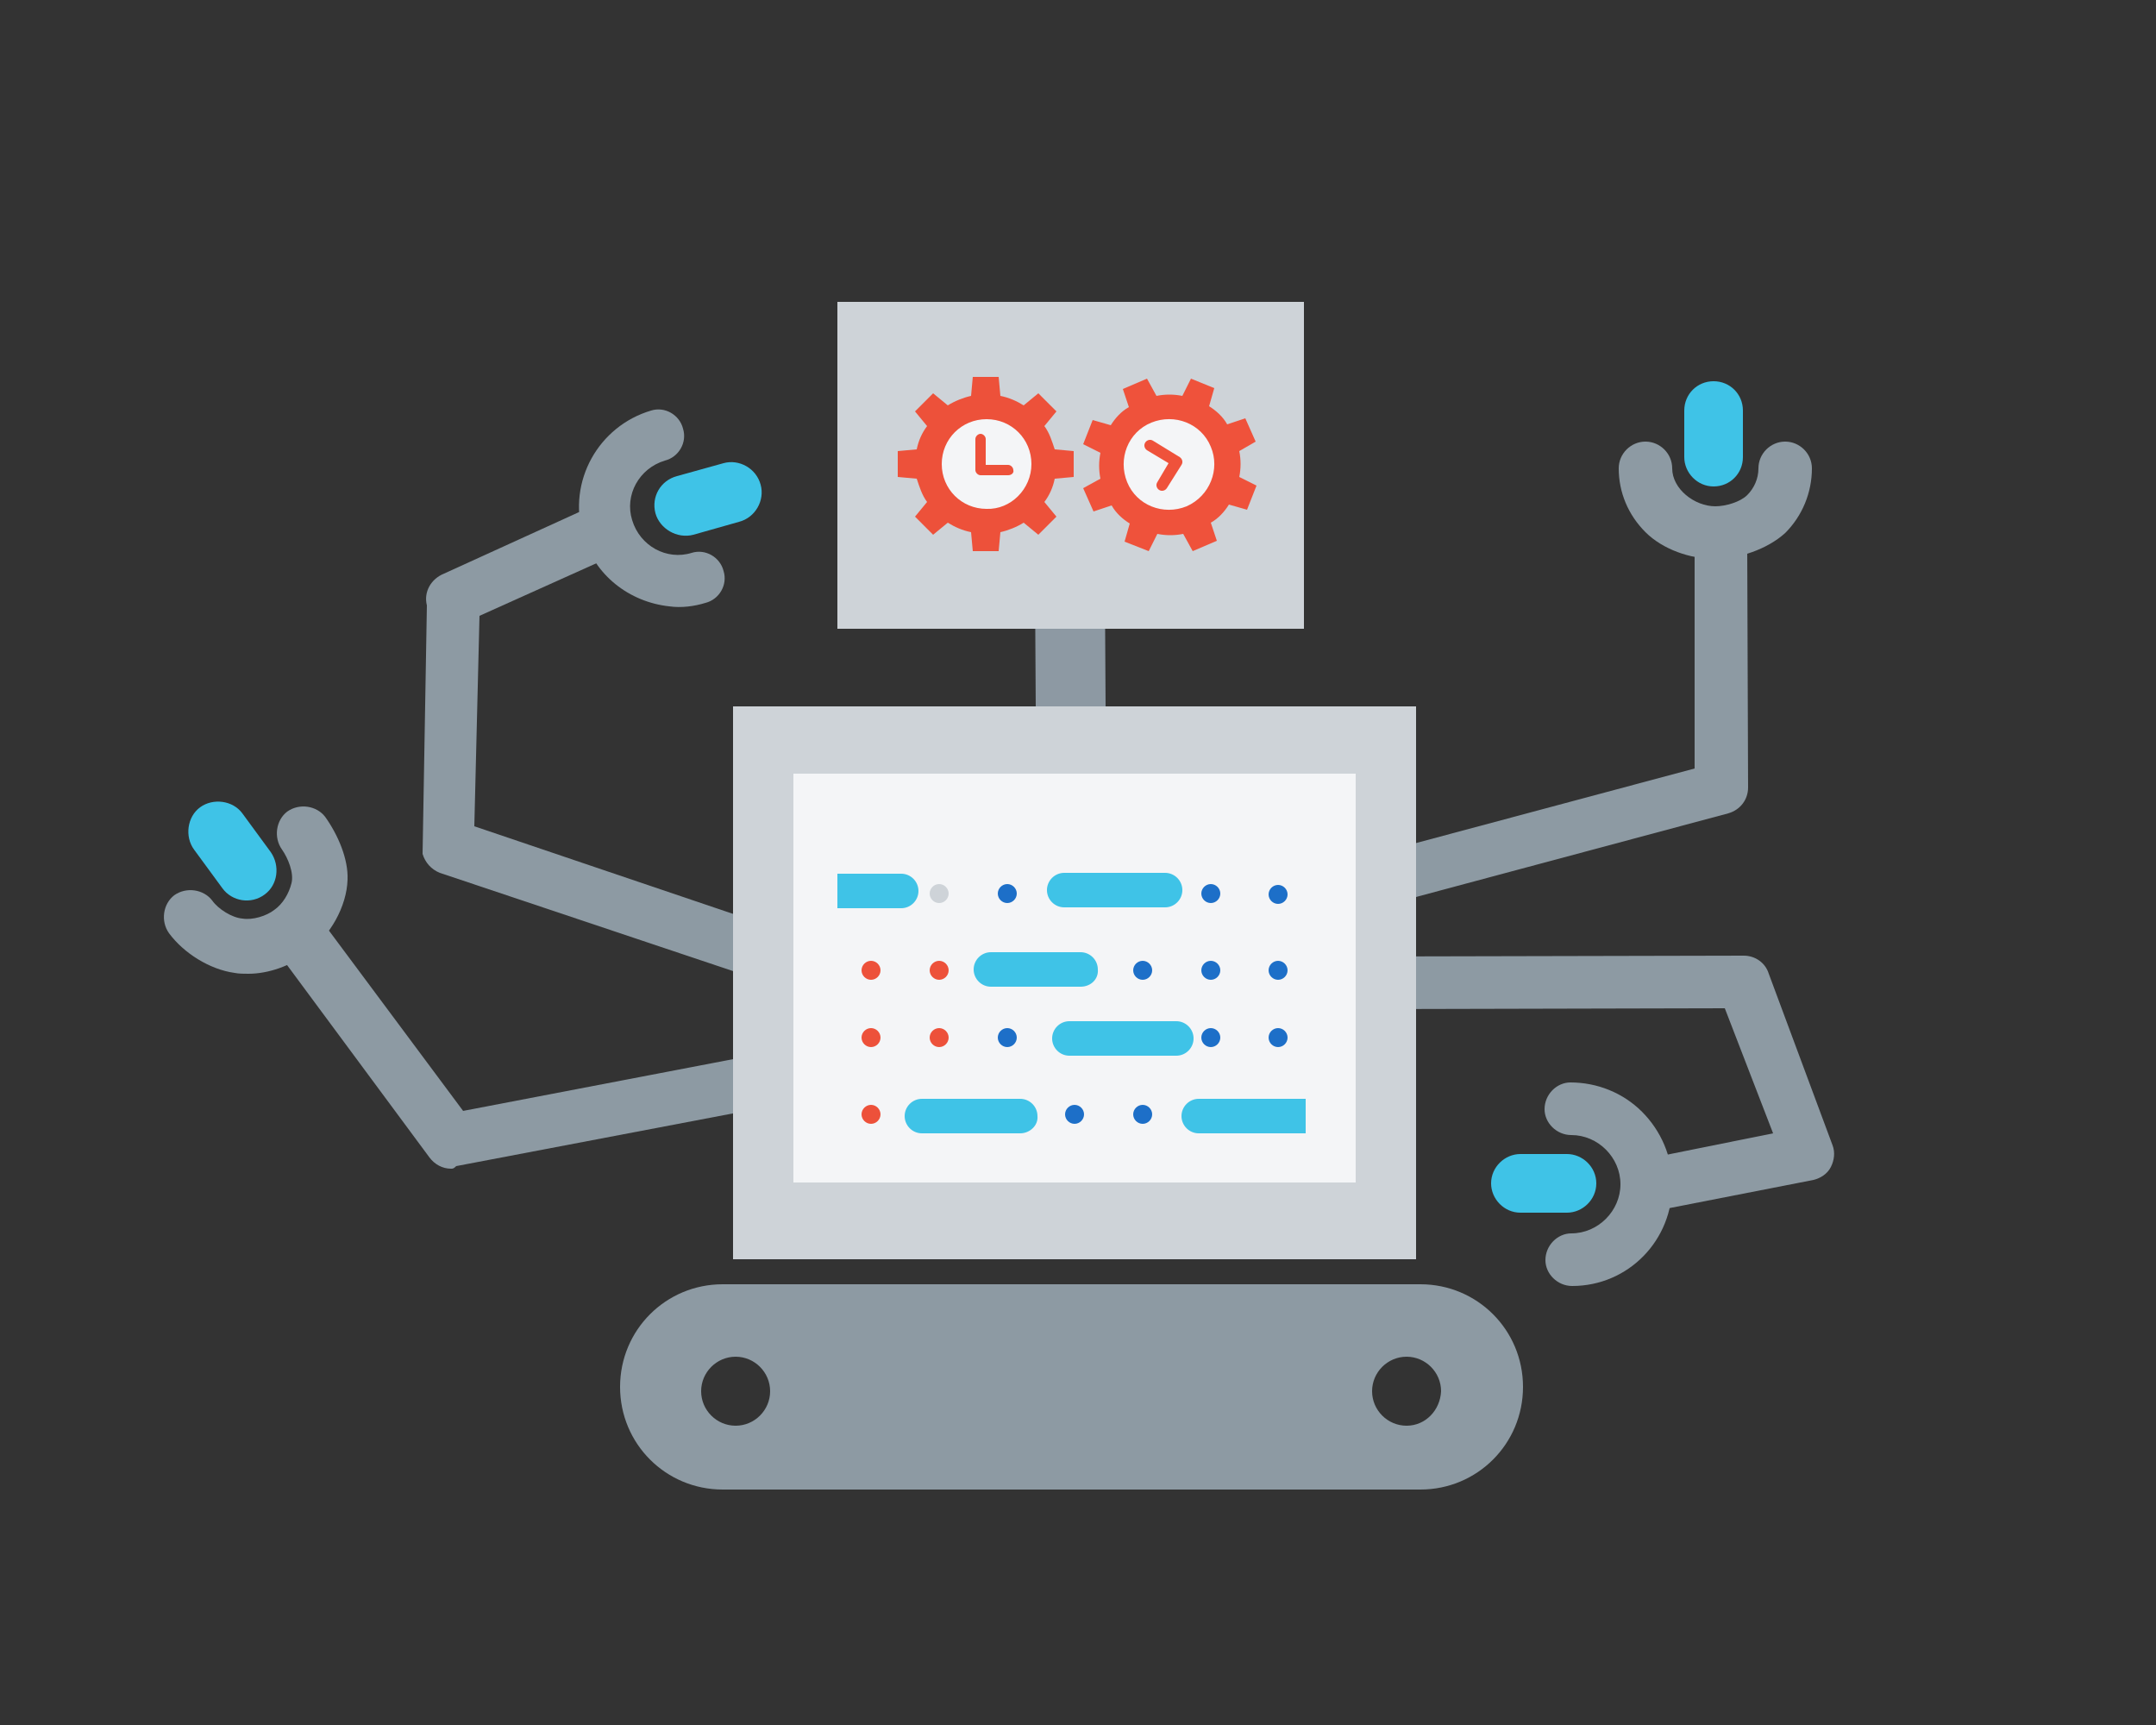 <?xml version="1.0" encoding="UTF-8" standalone="no"?><!DOCTYPE svg PUBLIC "-//W3C//DTD SVG 1.1//EN" "http://www.w3.org/Graphics/SVG/1.1/DTD/svg11.dtd"><svg width="100%" height="100%" viewBox="0 0 250 200" version="1.1" xmlns="http://www.w3.org/2000/svg" xmlns:xlink="http://www.w3.org/1999/xlink" xml:space="preserve" xmlns:serif="http://www.serif.com/" style="fill-rule:evenodd;clip-rule:evenodd;stroke-linejoin:round;stroke-miterlimit:1.414;"><rect x="0" y="0" width="250" height="200" fill="#333333" stroke="none"/><g id="Automate"><g><path d="M154.6,106.5c-1.3,0 -2.6,-0.9 -2.9,-2.3c-0.4,-1.6 0.5,-3.3 2.2,-3.7l42.6,-11.4l0,-25.6c0,-1.7 1.4,-3.1 3,-3.1c1.7,0 3.1,1.4 3.1,3l0.1,27.9c0,1.4 -0.9,2.6 -2.3,3l-44.8,12c-0.5,0.2 -0.8,0.2 -1,0.2Z" style="fill:#8d9aa3;fill-rule:nonzero;"/><path d="M198.8,64.8c-2.8,0 -6,-1.1 -8,-3.1c-2,-2 -3.1,-4.6 -3.1,-7.4c0,-1.7 1.4,-3.1 3.1,-3.1c1.7,0 3.1,1.4 3.1,3.1c0,2.4 2.6,4.4 5,4.4c1.2,0 2.9,-0.5 3.7,-1.3c0.8,-0.8 1.3,-1.9 1.3,-3.1c0,-1.7 1.4,-3.1 3.1,-3.1c1.7,0 3.1,1.4 3.1,3.1c0,2.8 -1.1,5.5 -3.1,7.5c-2.1,1.9 -5.4,3 -8.2,3Z" style="fill:#8d9aa3;fill-rule:nonzero;"/><path d="M192.4,140.3l-1.2,-6l14.4,-2.9l-5.6,-14.5l-42.2,0.1l0,-6.1l44.4,-0.1c1.3,0 2.5,0.8 2.9,2.1l7.4,19.9c0.3,0.8 0.2,1.7 -0.2,2.5c-0.4,0.8 -1.2,1.3 -2,1.5l-17.9,3.5Z" style="fill:#8d9aa3;fill-rule:nonzero;"/><path d="M182.3,149.1c-1.7,0 -3.1,-1.4 -3.1,-3c0,-1.7 1.4,-3.1 3,-3.1c3.1,0 5.7,-2.6 5.7,-5.7c0,-3.1 -2.6,-5.7 -5.7,-5.7c-1.7,0 -3.1,-1.4 -3.1,-3c0,-1.7 1.4,-3.1 3,-3.1c3.1,0 6.1,1.2 8.3,3.4c2.2,2.2 3.5,5.2 3.5,8.3c0.1,6.6 -5.1,11.9 -11.6,11.9Z" style="fill:#8d9aa3;fill-rule:nonzero;"/><path d="M91.5,114.7c-0.3,0 -0.5,-0.1 -0.8,-0.2l-39.7,-13.3c-1,-0.4 -1.7,-1.2 -2,-2.2l0.5,-28.8c-0.4,-1.6 0.5,-3.1 2,-3.7l16.9,-7.7c1.6,-0.6 3.4,0.3 4,1.9c0.6,1.6 -0.3,3.4 -1.9,4l-14.9,6.7l-0.6,24.4l37.8,12.8c1.6,0.6 2.5,2.4 1.9,4c-0.5,1.5 -1.8,2.3 -3.2,2.1Z" style="fill:#8d9aa3;fill-rule:nonzero;"/><path d="M77.6,70.3c-4.6,-0.5 -8.7,-3.6 -10,-8.3c-1.8,-6.2 1.8,-12.6 7.9,-14.4c1.6,-0.5 3.3,0.5 3.7,2.1c0.5,1.6 -0.5,3.3 -2.1,3.7c-3,0.9 -4.7,4 -3.8,6.9c0.9,3 4,4.7 6.9,3.8c1.6,-0.5 3.3,0.5 3.7,2.1c0.5,1.6 -0.5,3.3 -2.1,3.7c-1.3,0.4 -2.8,0.6 -4.2,0.4Z" style="fill:#8d9aa3;fill-rule:nonzero;"/><path d="M52.3,135.5c-1,0 -1.9,-0.5 -2.5,-1.3l-17.1,-23.1c-1,-1.4 -0.7,-3.4 0.6,-4.4c1.4,-1 3.4,-0.7 4.4,0.6l16,21.5l50.1,-9.6c1.7,-0.3 3.3,0.8 3.6,2.5c0.3,1.7 -0.8,3.3 -2.5,3.6l-52,9.9c-0.3,0.3 -0.4,0.3 -0.6,0.3Z" style="fill:#8d9aa3;fill-rule:nonzero;"/><path d="M28.8,112.9c-0.5,0 -1.1,0 -1.6,-0.1c-2.9,-0.4 -5.9,-2.3 -7.6,-4.6c-1,-1.4 -0.7,-3.4 0.6,-4.4c1.4,-1 3.4,-0.7 4.4,0.6c0.7,1 2.3,2 3.5,2.1c1.2,0.2 2.8,-0.3 3.7,-1c1,-0.7 1.7,-1.9 2,-3.1c0.3,-1.2 -0.4,-2.9 -1.1,-3.9c-1,-1.4 -0.7,-3.4 0.6,-4.4c1.4,-1 3.4,-0.7 4.4,0.6c1.5,2.1 2.7,4.9 2.6,7.3c-0.1,3.1 -2,6.5 -4.7,8.5c-1.9,1.5 -4.5,2.4 -6.8,2.4Z" style="fill:#8d9aa3;fill-rule:nonzero;"/><path d="M76,59.5c-0.5,-1.9 0.6,-3.8 2.5,-4.3l5.4,-1.5c1.8,-0.5 3.8,0.6 4.3,2.5c0.5,1.8 -0.6,3.8 -2.5,4.3l-5.3,1.5c-1.9,0.5 -3.9,-0.7 -4.4,-2.5Z" style="fill:#3fc3e7;fill-rule:nonzero;"/><path d="M195.3,53l0,-5.4c0,-1.9 1.5,-3.4 3.4,-3.4c1.9,0 3.4,1.5 3.4,3.4l0,5.4c0,1.9 -1.5,3.4 -3.4,3.4c-1.9,0 -3.4,-1.6 -3.4,-3.4Z" style="fill:#3fc3e7;fill-rule:nonzero;"/><path d="M185.1,137.2c0,1.9 -1.6,3.4 -3.4,3.4l-5.4,0c-1.9,0 -3.4,-1.6 -3.4,-3.4c0,-1.9 1.6,-3.4 3.4,-3.4l5.4,0c1.8,0 3.4,1.5 3.4,3.4Z" style="fill:#3fc3e7;fill-rule:nonzero;"/><path d="M30.7,103.7c-1.6,1.2 -3.8,0.8 -4.9,-0.7l-3.3,-4.5c-1.1,-1.5 -0.8,-3.8 0.7,-4.9c1.5,-1.1 3.8,-0.8 4.9,0.7l3.3,4.5c1.1,1.6 0.8,3.8 -0.7,4.9Z" style="fill:#3fc3e7;fill-rule:nonzero;"/></g><path d="M128.1,65.1l0.1,16.9l-8.1,0l-0.1,-16.9l8.1,0Z" style="fill:#8d99a3;fill-rule:nonzero;"/><rect x="85" y="81.9" width="79.2" height="64.1" style="fill:#ced3d8;fill-rule:nonzero;"/><rect x="92" y="89.7" width="65.2" height="47.4" style="fill:#f4f5f7;fill-rule:nonzero;"/><path d="M116.8,102.5c-0.6,0 -1.1,0.5 -1.1,1.1c0,0.6 0.5,1.1 1.1,1.1c0.6,0 1.1,-0.5 1.1,-1.1c0,-0.6 -0.5,-1.1 -1.1,-1.1Zm7.8,0c-0.6,0 -1.1,0.5 -1.1,1.1c0,0.6 0.5,1.1 1.1,1.1c0.6,0 1.1,-0.5 1.1,-1.1c0,-0.6 -0.5,-1.1 -1.1,-1.1Zm7.9,0c-0.6,0 -1.1,0.5 -1.1,1.1c0,0.6 0.5,1.1 1.1,1.1c0.6,0 1.1,-0.5 1.1,-1.1c0,-0.6 -0.5,-1.1 -1.1,-1.1Zm7.9,0c-0.6,0 -1.1,0.5 -1.1,1.1c0,0.6 0.5,1.1 1.1,1.1c0.6,0 1.1,-0.5 1.1,-1.1c0,-0.6 -0.5,-1.1 -1.1,-1.1Zm7.8,2.3c0.6,0 1.1,-0.5 1.1,-1.1c0,-0.6 -0.5,-1.1 -1.1,-1.1c-0.6,0 -1.1,0.5 -1.1,1.1c0,0.6 0.5,1.1 1.1,1.1Zm-31.4,6.6c-0.6,0 -1.1,0.5 -1.1,1.1c0,0.6 0.5,1.1 1.1,1.1c0.6,0 1.1,-0.5 1.1,-1.1c0,-0.6 -0.5,-1.1 -1.1,-1.1Zm7.8,0c-0.6,0 -1.1,0.5 -1.1,1.1c0,0.6 0.5,1.1 1.1,1.1c0.6,0 1.1,-0.5 1.1,-1.1c0,-0.6 -0.5,-1.1 -1.1,-1.1Zm7.9,0c-0.6,0 -1.1,0.5 -1.1,1.1c0,0.6 0.5,1.1 1.1,1.1c0.6,0 1.1,-0.5 1.1,-1.1c0,-0.6 -0.5,-1.1 -1.1,-1.1Zm7.9,0c-0.6,0 -1.1,0.5 -1.1,1.1c0,0.6 0.5,1.1 1.1,1.1c0.6,0 1.1,-0.5 1.1,-1.1c0,-0.6 -0.5,-1.1 -1.1,-1.1Zm7.8,0c-0.6,0 -1.1,0.5 -1.1,1.1c0,0.6 0.5,1.1 1.1,1.1c0.6,0 1.1,-0.5 1.1,-1.1c0,-0.6 -0.5,-1.1 -1.1,-1.1Zm-31.4,7.8c-0.6,0 -1.1,0.5 -1.1,1.1c0,0.6 0.5,1.1 1.1,1.1c0.6,0 1.1,-0.5 1.1,-1.1c0,-0.6 -0.5,-1.1 -1.1,-1.1Zm7.8,0c-0.6,0 -1.1,0.5 -1.1,1.1c0,0.6 0.5,1.1 1.1,1.1c0.6,0 1.1,-0.5 1.1,-1.1c0,-0.6 -0.5,-1.1 -1.1,-1.1Zm7.9,0c-0.6,0 -1.1,0.5 -1.1,1.1c0,0.6 0.5,1.1 1.1,1.1c0.6,0 1.1,-0.5 1.1,-1.1c0,-0.6 -0.5,-1.1 -1.1,-1.1Zm7.9,0c-0.6,0 -1.1,0.5 -1.1,1.1c0,0.6 0.5,1.1 1.1,1.1c0.6,0 1.1,-0.5 1.1,-1.1c0,-0.6 -0.5,-1.1 -1.1,-1.1Zm7.8,0c-0.6,0 -1.1,0.5 -1.1,1.1c0,0.6 0.5,1.1 1.1,1.1c0.6,0 1.1,-0.5 1.1,-1.1c0,-0.6 -0.5,-1.1 -1.1,-1.1Zm-31.4,8.9c-0.6,0 -1.1,0.5 -1.1,1.1c0,0.6 0.5,1.1 1.1,1.1c0.6,0 1.1,-0.5 1.1,-1.1c0,-0.6 -0.5,-1.1 -1.1,-1.1Zm7.8,0c-0.6,0 -1.1,0.5 -1.1,1.1c0,0.6 0.5,1.1 1.1,1.1c0.6,0 1.1,-0.5 1.1,-1.1c0,-0.6 -0.5,-1.1 -1.1,-1.1Zm7.9,0c-0.6,0 -1.1,0.5 -1.1,1.1c0,0.6 0.5,1.1 1.1,1.1c0.6,0 1.1,-0.5 1.1,-1.1c0,-0.6 -0.5,-1.1 -1.1,-1.1Z" style="fill:#1d6fc8;fill-rule:nonzero;"/><g><path d="M101,111.4c0.6,0 1.1,0.5 1.1,1.1c0,0.6 -0.5,1.1 -1.1,1.1c-0.6,0 -1.1,-0.5 -1.1,-1.1c0,-0.6 0.5,-1.1 1.1,-1.1Z" style="fill:#ed513a;fill-rule:nonzero;"/><path d="M108.9,111.4c0.6,0 1.1,0.5 1.1,1.1c0,0.6 -0.5,1.1 -1.1,1.1c-0.6,0 -1.1,-0.5 -1.1,-1.1c0,-0.6 0.5,-1.1 1.1,-1.1Z" style="fill:#ed513a;fill-rule:nonzero;"/><path d="M101,119.2c0.6,0 1.1,0.5 1.1,1.1c0,0.6 -0.5,1.1 -1.1,1.1c-0.6,0 -1.1,-0.5 -1.1,-1.1c0,-0.6 0.5,-1.1 1.1,-1.1Z" style="fill:#ed513a;fill-rule:nonzero;"/><path d="M108.9,119.2c0.6,0 1.1,0.5 1.1,1.1c0,0.6 -0.5,1.1 -1.1,1.1c-0.6,0 -1.1,-0.5 -1.1,-1.1c0,-0.6 0.5,-1.1 1.1,-1.1Z" style="fill:#ed513a;fill-rule:nonzero;"/><path d="M101,128.1c0.6,0 1.1,0.5 1.1,1.1c0,0.6 -0.5,1.1 -1.1,1.1c-0.6,0 -1.1,-0.5 -1.1,-1.1c0,-0.6 0.5,-1.1 1.1,-1.1Z" style="fill:#ed513a;fill-rule:nonzero;"/><path d="M108.9,128.1c0.6,0 1.1,0.5 1.1,1.1c0,0.6 -0.5,1.1 -1.1,1.1c-0.6,0 -1.1,-0.5 -1.1,-1.1c0,-0.6 0.5,-1.1 1.1,-1.1Z" style="fill:#ed513a;fill-rule:nonzero;"/></g><path d="M101,102.5c0.6,0 1.1,0.5 1.1,1.1c0,0.6 -0.5,1.1 -1.1,1.1c-0.6,0 -1.1,-0.5 -1.1,-1.1c0,-0.6 0.5,-1.1 1.1,-1.1Z" style="fill:#ced3d8;fill-rule:nonzero;"/><path d="M108.9,102.5c0.6,0 1.1,0.5 1.1,1.1c0,0.6 -0.5,1.1 -1.1,1.1c-0.6,0 -1.1,-0.5 -1.1,-1.1c0,-0.6 0.5,-1.1 1.1,-1.1Z" style="fill:#ced3d8;fill-rule:nonzero;"/><path d="M140.4,128.1c0.6,0 1.1,0.5 1.1,1.1c0,0.6 -0.5,1.1 -1.1,1.1c-0.6,0 -1.1,-0.5 -1.1,-1.1c-0.1,-0.6 0.4,-1.1 1.1,-1.1Z" style="fill:#ced3d8;fill-rule:nonzero;"/><path d="M148.2,128.1c0.6,0 1.1,0.5 1.1,1.1c0,0.6 -0.5,1.1 -1.1,1.1c-0.6,0 -1.1,-0.5 -1.1,-1.1c0,-0.6 0.5,-1.1 1.1,-1.1Z" style="fill:#ced3d8;fill-rule:nonzero;"/><g><path d="M135.1,105.2l-11.7,0c-1.1,0 -2,-0.9 -2,-2c0,-1.1 0.9,-2 2,-2l11.7,0c1.1,0 2,0.9 2,2c0,1.1 -0.9,2 -2,2Z" style="fill:#3fc3e7;fill-rule:nonzero;"/><path d="M125.3,114.4l-10.4,0c-1.1,0 -2,-0.9 -2,-2c0,-1.1 0.9,-2 2,-2l10.4,0c1.1,0 2,0.9 2,2c0.1,1.1 -0.8,2 -2,2Z" style="fill:#3fc3e7;fill-rule:nonzero;"/><path d="M136.4,122.4l-12.4,0c-1.1,0 -2,-0.9 -2,-2c0,-1.1 0.9,-2 2,-2l12.4,0c1.1,0 2,0.9 2,2c0,1.1 -0.9,2 -2,2Z" style="fill:#3fc3e7;fill-rule:nonzero;"/><path d="M118.3,131.4l-11.4,0c-1.1,0 -2,-0.9 -2,-2c0,-1.1 0.9,-2 2,-2l11.4,0c1.1,0 2,0.9 2,2c0.1,1.1 -0.9,2 -2,2Z" style="fill:#3fc3e7;fill-rule:nonzero;"/><path d="M151.4,131.4l-12.4,0c-1.1,0 -2,-0.9 -2,-2c0,-1.1 0.9,-2 2,-2l12.4,0l0,4Z" style="fill:#3fc3e7;fill-rule:nonzero;"/><path d="M97.1,101.3l7.4,0c1.1,0 2,0.9 2,2c0,1.1 -0.9,2 -2,2l-7.4,0l0,-4Z" style="fill:#3fc3e7;fill-rule:nonzero;"/></g><rect x="97.1" y="35" width="54.1" height="37.9" style="fill:#ced3d8;fill-rule:nonzero;"/><path d="M114.4,47.3c3.6,0 6.6,2.9 6.6,6.6c0,3.6 -2.9,6.6 -6.6,6.6c-3.6,0 -6.6,-2.9 -6.6,-6.6c0,-3.6 3,-6.6 6.6,-6.6Z" style="fill:#f4f5f7;fill-rule:nonzero;"/><path d="M124.5,52.3l0,3l-2.2,0.2c-0.2,1 -0.6,1.9 -1.2,2.7l1.4,1.7l-2.1,2.1l-1.7,-1.4c-0.8,0.5 -1.8,0.9 -2.7,1.1l-0.2,2.2l-3,0l-0.2,-2.2c-1,-0.2 -1.9,-0.6 -2.7,-1.1l-1.7,1.4l-2.1,-2.1l1.4,-1.7c-0.6,-0.8 -0.9,-1.8 -1.2,-2.7l-2.2,-0.2l0,-3l2.2,-0.2c0.2,-1 0.6,-1.9 1.2,-2.7l-1.4,-1.7l2.1,-2.1l1.7,1.4c0.8,-0.5 1.8,-0.9 2.7,-1.1l0.2,-2.2l3,0l0.2,2.2c1,0.2 1.9,0.6 2.7,1.1l1.7,-1.4l2.1,2.1l-1.4,1.7c0.6,0.8 0.9,1.8 1.2,2.7l2.2,0.2Zm-4.9,1.5c0,-2.9 -2.3,-5.2 -5.2,-5.2c-2.9,0 -5.2,2.3 -5.2,5.2c0,2.9 2.3,5.2 5.2,5.2c2.8,0.1 5.2,-2.3 5.2,-5.2Z" style="fill:#ed513a;fill-rule:nonzero;"/><path d="M116.9,55.1l-3.2,0c-0.3,0 -0.6,-0.3 -0.6,-0.6l0,-3.6c0,-0.3 0.3,-0.6 0.6,-0.6c0.3,0 0.6,0.3 0.6,0.6l0,3l2.6,0c0.3,0 0.6,0.3 0.6,0.6c0.1,0.3 -0.2,0.6 -0.6,0.6Z" style="fill:#ed513a;fill-rule:nonzero;"/><g><path d="M135.5,47.3c3.6,0 6.6,2.9 6.6,6.6c0,3.6 -2.9,6.6 -6.6,6.6c-3.7,0 -6.6,-2.9 -6.6,-6.6c0.1,-3.6 3,-6.6 6.6,-6.6Z" style="fill:#f4f5f7;fill-rule:nonzero;"/><path d="M144.4,48.5l1.2,2.7l-1.9,1.1c0.2,1 0.2,2 0,3l2,1l-1.1,2.8l-2.1,-0.6c-0.5,0.8 -1.2,1.6 -2.1,2.1l0.7,2.1l-2.8,1.2l-1.1,-2c-1,0.2 -2,0.2 -3,0l-1,2l-2.8,-1.1l0.6,-2.1c-0.8,-0.5 -1.6,-1.2 -2.1,-2.1l-2.1,0.7l-1.2,-2.7l2,-1.1c-0.2,-1 -0.2,-2 0,-3l-2,-1l1.1,-2.8l2.1,0.6c0.5,-0.8 1.2,-1.6 2.1,-2.1l-0.7,-2.1l2.8,-1.2l1.1,2c1,-0.2 2,-0.2 3,0l1,-2l2.7,1.1l-0.6,2.1c0.8,0.5 1.6,1.2 2.1,2.1l2.1,-0.7Zm-4,3.3c-1.1,-2.7 -4.2,-3.9 -6.9,-2.8c-2.7,1.1 -3.9,4.2 -2.8,6.9c1.1,2.7 4.2,3.9 6.9,2.8c2.7,-1.2 3.9,-4.3 2.8,-6.9Z" style="fill:#ef523b;fill-rule:nonzero;"/><path d="M135.3,56.6l1.7,-2.7c0.2,-0.3 0.1,-0.7 -0.2,-0.9l-3.1,-1.9c-0.3,-0.2 -0.7,-0.1 -0.9,0.2c-0.2,0.3 -0.1,0.7 0.2,0.9l2.5,1.5l-1.3,2.2c-0.2,0.3 -0.1,0.7 0.2,0.9c0.3,0.2 0.7,0.1 0.9,-0.2Z" style="fill:#ef523b;fill-rule:nonzero;"/></g><path d="M164.7,148.9l-38.5,0l-42.4,0c-6.6,0 -11.9,5.3 -11.9,11.9c0,6.6 5.3,11.9 11.9,11.9l80.9,0c6.6,0 11.9,-5.3 11.9,-11.9c0,-6.6 -5.3,-11.9 -11.9,-11.9Zm-79.4,16.4c-2.2,0 -4,-1.8 -4,-4c0,-2.2 1.8,-4 4,-4c2.2,0 4,1.8 4,4c0,2.2 -1.8,4 -4,4Zm77.8,0c-2.2,0 -4,-1.8 -4,-4c0,-2.2 1.8,-4 4,-4c2.2,0 4,1.8 4,4c-0.1,2.2 -1.8,4 -4,4Z" style="fill:#8d9aa3;fill-rule:nonzero;"/></g></svg>